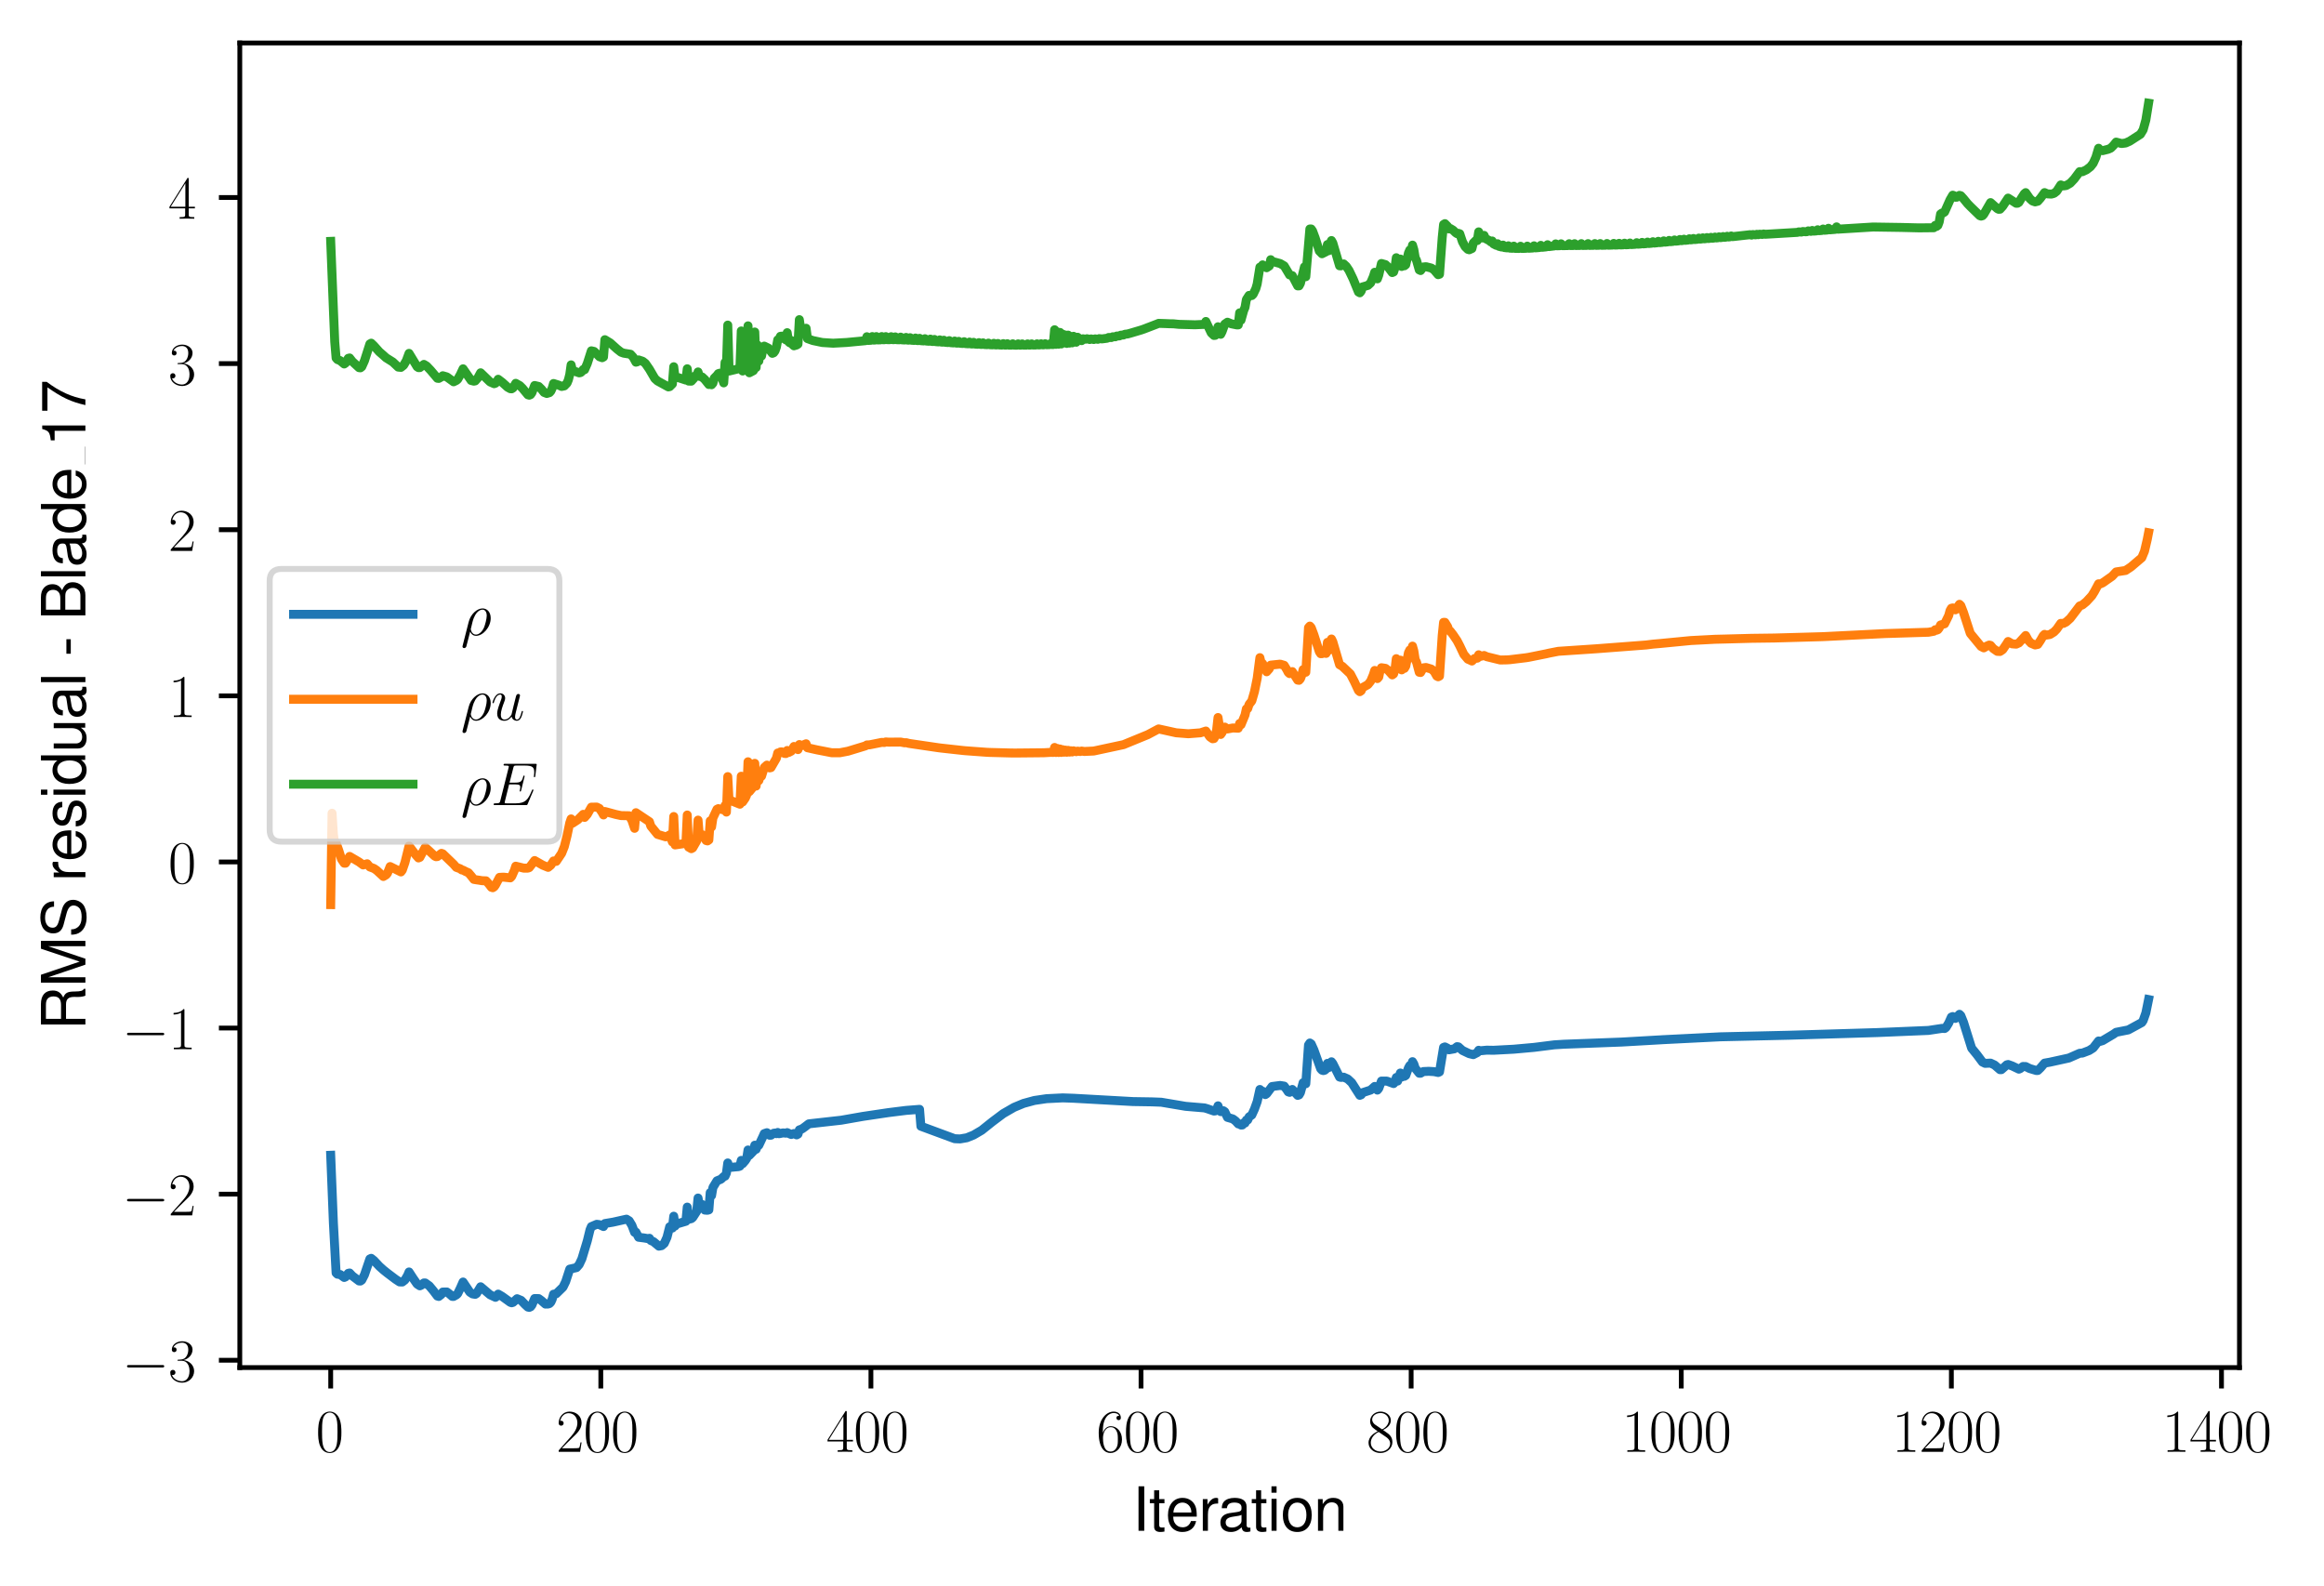 <?xml version="1.0" encoding="utf-8" standalone="no"?>
<!DOCTYPE svg PUBLIC "-//W3C//DTD SVG 1.1//EN"
  "http://www.w3.org/Graphics/SVG/1.1/DTD/svg11.dtd">
<svg xmlns:xlink="http://www.w3.org/1999/xlink" width="389.106pt" height="265.601pt" viewBox="0 0 389.106 265.601" xmlns="http://www.w3.org/2000/svg" version="1.1">
 <defs>
  <style type="text/css">*{stroke-linejoin: round; stroke-linecap: butt}</style>
 </defs>
 <g id="figure_1">
  <g id="patch_1">
   <path d="M 0 265.601 
L 389.106 265.601 
L 389.106 0 
L 0 0 
z
" style="fill: #ffffff"/>
  </g>
  <g id="axes_1">
   <g id="patch_2">
    <path d="M 40.15 228.96 
L 374.95 228.96 
L 374.95 7.2 
L 40.15 7.2 
z
" style="fill: #ffffff"/>
   </g>
   <g id="matplotlib.axis_1">
    <g id="xtick_1">
     <g id="line2d_1">
      <defs>
       <path id="m7b9a20e3ed" d="M 0 0 
L 0 3.5 
" style="stroke: #000000; stroke-width: 0.8"/>
      </defs>
      <g>
       <use xlink:href="#m7b9a20e3ed" x="55.369" y="228.96" style="stroke: #000000; stroke-width: 0.8"/>
      </g>
     </g>
     <g id="text_1">
      <!-- $\mathdefault{0}$ -->
      <g transform="translate(52.878 243.058) scale(0.1 -0.1)">
       <defs>
        <path id="CMR17-30" d="M 2688 2038 
C 2688 2430 2682 3099 2413 3613 
C 2176 4063 1798 4224 1466 4224 
C 1158 4224 768 4082 525 3620 
C 269 3137 243 2539 243 2038 
C 243 1671 250 1112 448 623 
C 723 -39 1216 -128 1466 -128 
C 1760 -128 2208 -7 2470 604 
C 2662 1048 2688 1568 2688 2038 
z
M 1466 -26 
C 1056 -26 813 328 723 816 
C 653 1196 653 1749 653 2109 
C 653 2604 653 3015 736 3407 
C 858 3954 1216 4121 1466 4121 
C 1728 4121 2067 3947 2189 3420 
C 2272 3054 2278 2623 2278 2109 
C 2278 1691 2278 1176 2202 797 
C 2067 96 1690 -26 1466 -26 
z
" transform="scale(0.016)"/>
       </defs>
       <use xlink:href="#CMR17-30" transform="scale(0.996)"/>
      </g>
     </g>
    </g>
    <g id="xtick_2">
     <g id="line2d_2">
      <g>
       <use xlink:href="#m7b9a20e3ed" x="100.593" y="228.96" style="stroke: #000000; stroke-width: 0.8"/>
      </g>
     </g>
     <g id="text_2">
      <!-- $\mathdefault{200}$ -->
      <g transform="translate(93.121 243.058) scale(0.1 -0.1)">
       <defs>
        <path id="CMR17-32" d="M 2669 990 
L 2554 990 
C 2490 537 2438 460 2413 422 
C 2381 371 1920 371 1830 371 
L 602 371 
C 832 620 1280 1073 1824 1596 
C 2214 1966 2669 2400 2669 3033 
C 2669 3788 2067 4224 1395 4224 
C 691 4224 262 3603 262 3027 
C 262 2777 448 2745 525 2745 
C 589 2745 781 2783 781 3007 
C 781 3206 614 3264 525 3264 
C 486 3264 448 3257 422 3244 
C 544 3788 915 4057 1306 4057 
C 1862 4057 2227 3616 2227 3033 
C 2227 2477 1901 1998 1536 1583 
L 262 147 
L 262 0 
L 2515 0 
L 2669 990 
z
" transform="scale(0.016)"/>
       </defs>
       <use xlink:href="#CMR17-32" transform="scale(0.996)"/>
       <use xlink:href="#CMR17-30" transform="translate(45.69 0) scale(0.996)"/>
       <use xlink:href="#CMR17-30" transform="translate(91.381 0) scale(0.996)"/>
      </g>
     </g>
    </g>
    <g id="xtick_3">
     <g id="line2d_3">
      <g>
       <use xlink:href="#m7b9a20e3ed" x="145.818" y="228.96" style="stroke: #000000; stroke-width: 0.8"/>
      </g>
     </g>
     <g id="text_3">
      <!-- $\mathdefault{400}$ -->
      <g transform="translate(138.346 243.058) scale(0.1 -0.1)">
       <defs>
        <path id="CMR17-34" d="M 2150 4147 
C 2150 4281 2144 4288 2029 4288 
L 128 1254 
L 128 1088 
L 1779 1088 
L 1779 460 
C 1779 230 1766 166 1318 166 
L 1197 166 
L 1197 0 
C 1402 12 1747 12 1965 12 
C 2182 12 2528 12 2733 0 
L 2733 166 
L 2611 166 
C 2163 166 2150 230 2150 460 
L 2150 1088 
L 2803 1088 
L 2803 1254 
L 2150 1254 
L 2150 4147 
z
M 1798 3723 
L 1798 1254 
L 256 1254 
L 1798 3723 
z
" transform="scale(0.016)"/>
       </defs>
       <use xlink:href="#CMR17-34" transform="scale(0.996)"/>
       <use xlink:href="#CMR17-30" transform="translate(45.69 0) scale(0.996)"/>
       <use xlink:href="#CMR17-30" transform="translate(91.381 0) scale(0.996)"/>
      </g>
     </g>
    </g>
    <g id="xtick_4">
     <g id="line2d_4">
      <g>
       <use xlink:href="#m7b9a20e3ed" x="191.043" y="228.96" style="stroke: #000000; stroke-width: 0.8"/>
      </g>
     </g>
     <g id="text_4">
      <!-- $\mathdefault{600}$ -->
      <g transform="translate(183.571 243.058) scale(0.1 -0.1)">
       <defs>
        <path id="CMR17-36" d="M 678 2198 
C 678 3712 1395 4076 1811 4076 
C 1946 4076 2272 4049 2400 3782 
C 2298 3782 2106 3782 2106 3558 
C 2106 3385 2246 3328 2336 3328 
C 2394 3328 2566 3353 2566 3571 
C 2566 3987 2246 4224 1805 4224 
C 1043 4224 243 3411 243 2011 
C 243 257 966 -128 1478 -128 
C 2099 -128 2688 431 2688 1295 
C 2688 2101 2170 2688 1517 2688 
C 1126 2688 838 2430 678 1979 
L 678 2198 
z
M 1478 25 
C 691 25 691 1212 691 1450 
C 691 1914 909 2585 1504 2585 
C 1613 2585 1926 2585 2138 2140 
C 2253 1889 2253 1624 2253 1302 
C 2253 954 2253 696 2118 438 
C 1978 173 1773 25 1478 25 
z
" transform="scale(0.016)"/>
       </defs>
       <use xlink:href="#CMR17-36" transform="scale(0.996)"/>
       <use xlink:href="#CMR17-30" transform="translate(45.69 0) scale(0.996)"/>
       <use xlink:href="#CMR17-30" transform="translate(91.381 0) scale(0.996)"/>
      </g>
     </g>
    </g>
    <g id="xtick_5">
     <g id="line2d_5">
      <g>
       <use xlink:href="#m7b9a20e3ed" x="236.268" y="228.96" style="stroke: #000000; stroke-width: 0.8"/>
      </g>
     </g>
     <g id="text_5">
      <!-- $\mathdefault{800}$ -->
      <g transform="translate(228.796 243.058) scale(0.1 -0.1)">
       <defs>
        <path id="CMR17-38" d="M 1741 2289 
C 2144 2494 2554 2803 2554 3298 
C 2554 3884 1990 4224 1472 4224 
C 890 4224 378 3800 378 3215 
C 378 3054 416 2777 666 2533 
C 730 2469 998 2276 1171 2154 
C 883 2006 211 1652 211 945 
C 211 282 838 -128 1459 -128 
C 2144 -128 2720 366 2720 1022 
C 2720 1607 2330 1877 2074 2051 
L 1741 2289 
z
M 902 2855 
C 851 2887 595 3086 595 3388 
C 595 3781 998 4076 1459 4076 
C 1965 4076 2336 3716 2336 3298 
C 2336 2700 1670 2359 1638 2359 
C 1632 2359 1626 2359 1574 2398 
L 902 2855 
z
M 2080 1536 
C 2176 1466 2483 1253 2483 861 
C 2483 385 2010 25 1472 25 
C 890 25 448 443 448 951 
C 448 1459 838 1884 1280 2083 
L 2080 1536 
z
" transform="scale(0.016)"/>
       </defs>
       <use xlink:href="#CMR17-38" transform="scale(0.996)"/>
       <use xlink:href="#CMR17-30" transform="translate(45.69 0) scale(0.996)"/>
       <use xlink:href="#CMR17-30" transform="translate(91.381 0) scale(0.996)"/>
      </g>
     </g>
    </g>
    <g id="xtick_6">
     <g id="line2d_6">
      <g>
       <use xlink:href="#m7b9a20e3ed" x="281.493" y="228.96" style="stroke: #000000; stroke-width: 0.8"/>
      </g>
     </g>
     <g id="text_6">
      <!-- $\mathdefault{1000}$ -->
      <g transform="translate(271.53 243.058) scale(0.1 -0.1)">
       <defs>
        <path id="CMR17-31" d="M 1702 4083 
C 1702 4217 1696 4224 1606 4224 
C 1357 3927 979 3833 621 3820 
C 602 3820 570 3820 563 3808 
C 557 3795 557 3782 557 3648 
C 755 3648 1088 3686 1344 3839 
L 1344 467 
C 1344 243 1331 166 781 166 
L 589 166 
L 589 0 
C 896 6 1216 12 1523 12 
C 1830 12 2150 6 2458 0 
L 2458 166 
L 2266 166 
C 1715 166 1702 236 1702 467 
L 1702 4083 
z
" transform="scale(0.016)"/>
       </defs>
       <use xlink:href="#CMR17-31" transform="scale(0.996)"/>
       <use xlink:href="#CMR17-30" transform="translate(45.69 0) scale(0.996)"/>
       <use xlink:href="#CMR17-30" transform="translate(91.381 0) scale(0.996)"/>
       <use xlink:href="#CMR17-30" transform="translate(137.071 0) scale(0.996)"/>
      </g>
     </g>
    </g>
    <g id="xtick_7">
     <g id="line2d_7">
      <g>
       <use xlink:href="#m7b9a20e3ed" x="326.718" y="228.96" style="stroke: #000000; stroke-width: 0.8"/>
      </g>
     </g>
     <g id="text_7">
      <!-- $\mathdefault{1200}$ -->
      <g transform="translate(316.755 243.058) scale(0.1 -0.1)">
       <use xlink:href="#CMR17-31" transform="scale(0.996)"/>
       <use xlink:href="#CMR17-32" transform="translate(45.69 0) scale(0.996)"/>
       <use xlink:href="#CMR17-30" transform="translate(91.381 0) scale(0.996)"/>
       <use xlink:href="#CMR17-30" transform="translate(137.071 0) scale(0.996)"/>
      </g>
     </g>
    </g>
    <g id="xtick_8">
     <g id="line2d_8">
      <g>
       <use xlink:href="#m7b9a20e3ed" x="371.943" y="228.96" style="stroke: #000000; stroke-width: 0.8"/>
      </g>
     </g>
     <g id="text_8">
      <!-- $\mathdefault{1400}$ -->
      <g transform="translate(361.98 243.058) scale(0.1 -0.1)">
       <use xlink:href="#CMR17-31" transform="scale(0.996)"/>
       <use xlink:href="#CMR17-34" transform="translate(45.69 0) scale(0.996)"/>
       <use xlink:href="#CMR17-30" transform="translate(91.381 0) scale(0.996)"/>
       <use xlink:href="#CMR17-30" transform="translate(137.071 0) scale(0.996)"/>
      </g>
     </g>
    </g>
    <g id="text_9">
     <!-- Iteration -->
     <g transform="translate(189.603 256.279) scale(0.1 -0.1)">
      <defs>
       <path id="NimbusSanL-Regu-49" d="M 1242 4672 
L 640 4672 
L 640 0 
L 1242 0 
L 1242 4672 
z
" transform="scale(0.016)"/>
       <path id="NimbusSanL-Regu-74" d="M 1626 3328 
L 1075 3328 
L 1075 4249 
L 544 4249 
L 544 3328 
L 90 3328 
L 90 2892 
L 544 2892 
L 544 402 
C 544 64 774 -128 1190 -128 
C 1318 -128 1446 -116 1626 -84 
L 1626 364 
C 1555 345 1472 339 1370 339 
C 1139 339 1075 402 1075 634 
L 1075 2892 
L 1626 2892 
L 1626 3328 
z
" transform="scale(0.016)"/>
       <path id="NimbusSanL-Regu-65" d="M 3283 1484 
C 3283 1998 3245 2311 3149 2565 
C 2931 3123 2419 3456 1792 3456 
C 858 3456 256 2734 256 1619 
C 256 545 838 -128 1779 -128 
C 2547 -128 3078 307 3213 1018 
L 2675 1018 
C 2528 588 2227 364 1798 364 
C 1459 364 1171 514 992 787 
C 864 974 819 1161 813 1484 
L 3283 1484 
z
M 826 1920 
C 870 2552 1248 2963 1786 2963 
C 2310 2963 2714 2519 2714 1959 
C 2714 1946 2714 1933 2707 1920 
L 826 1920 
z
" transform="scale(0.016)"/>
       <path id="NimbusSanL-Regu-72" d="M 442 3328 
L 442 0 
L 979 0 
L 979 1727 
C 979 2203 1101 2514 1357 2698 
C 1523 2819 1683 2857 2054 2863 
L 2054 3404 
C 1965 3449 1920 3456 1850 3456 
C 1504 3456 1242 3251 934 2750 
L 934 3328 
L 442 3328 
z
" transform="scale(0.016)"/>
       <path id="NimbusSanL-Regu-61" d="M 3424 332 
C 3366 320 3341 320 3309 320 
C 3123 320 3021 415 3021 581 
L 3021 2542 
C 3021 3135 2586 3456 1760 3456 
C 1274 3456 870 3315 646 3065 
C 493 2893 429 2702 416 2370 
L 954 2370 
C 998 2778 1242 2963 1741 2963 
C 2221 2963 2490 2784 2490 2466 
L 2490 2326 
C 2490 2103 2355 2007 1933 1956 
C 1178 1861 1062 1835 858 1753 
C 467 1593 269 1294 269 861 
C 269 256 691 -128 1370 -128 
C 1792 -128 2131 19 2509 364 
C 2547 25 2714 -128 3059 -128 
C 3168 -128 3251 -116 3424 -71 
L 3424 332 
z
M 2490 1071 
C 2490 893 2438 785 2278 638 
C 2061 441 1798 339 1485 339 
C 1069 339 826 536 826 874 
C 826 1224 1062 1402 1632 1485 
C 2195 1562 2310 1587 2490 1670 
L 2490 1071 
z
" transform="scale(0.016)"/>
       <path id="NimbusSanL-Regu-69" d="M 960 3358 
L 429 3358 
L 429 0 
L 960 0 
L 960 3358 
z
M 960 4672 
L 422 4672 
L 422 3999 
L 960 3999 
L 960 4672 
z
" transform="scale(0.016)"/>
       <path id="NimbusSanL-Regu-6f" d="M 1741 3456 
C 800 3456 230 2784 230 1663 
C 230 543 794 -128 1747 -128 
C 2688 -128 3264 543 3264 1638 
C 3264 2791 2707 3456 1741 3456 
z
M 1747 2963 
C 2349 2963 2707 2472 2707 1644 
C 2707 861 2336 364 1747 364 
C 1152 364 787 855 787 1663 
C 787 2466 1152 2963 1747 2963 
z
" transform="scale(0.016)"/>
       <path id="NimbusSanL-Regu-6e" d="M 448 3328 
L 448 0 
L 986 0 
L 986 1835 
C 986 2539 1344 2988 1894 2988 
C 2317 2988 2586 2732 2586 2328 
L 2586 0 
L 3117 0 
L 3117 2539 
C 3117 3097 2701 3456 2054 3456 
C 1555 3456 1235 3263 941 2796 
L 941 3328 
L 448 3328 
z
" transform="scale(0.016)"/>
      </defs>
      <use xlink:href="#NimbusSanL-Regu-49" transform="scale(0.996)"/>
      <use xlink:href="#NimbusSanL-Regu-74" transform="translate(27.695 0) scale(0.996)"/>
      <use xlink:href="#NimbusSanL-Regu-65" transform="translate(55.39 0) scale(0.996)"/>
      <use xlink:href="#NimbusSanL-Regu-72" transform="translate(110.782 0) scale(0.996)"/>
      <use xlink:href="#NimbusSanL-Regu-61" transform="translate(142.961 0) scale(0.996)"/>
      <use xlink:href="#NimbusSanL-Regu-74" transform="translate(198.353 0) scale(0.996)"/>
      <use xlink:href="#NimbusSanL-Regu-69" transform="translate(226.048 0) scale(0.996)"/>
      <use xlink:href="#NimbusSanL-Regu-6f" transform="translate(248.165 0) scale(0.996)"/>
      <use xlink:href="#NimbusSanL-Regu-6e" transform="translate(303.556 0) scale(0.996)"/>
     </g>
    </g>
   </g>
   <g id="matplotlib.axis_2">
    <g id="ytick_1">
     <g id="line2d_9">
      <defs>
       <path id="mfbdfa2b61a" d="M 0 0 
L -3.5 0 
" style="stroke: #000000; stroke-width: 0.8"/>
      </defs>
      <g>
       <use xlink:href="#mfbdfa2b61a" x="40.15" y="227.735" style="stroke: #000000; stroke-width: 0.8"/>
      </g>
     </g>
     <g id="text_10">
      <!-- $\mathdefault{−3}$ -->
      <g transform="translate(20.42 231.284) scale(0.1 -0.1)">
       <defs>
        <path id="CMSY10-0" d="M 4218 1472 
C 4326 1472 4442 1472 4442 1600 
C 4442 1728 4326 1728 4218 1728 
L 755 1728 
C 646 1728 531 1728 531 1600 
C 531 1472 646 1472 755 1472 
L 4218 1472 
z
" transform="scale(0.016)"/>
        <path id="CMR17-33" d="M 1414 2176 
C 1984 2176 2234 1673 2234 1094 
C 2234 322 1824 25 1453 25 
C 1114 25 563 193 390 691 
C 422 678 454 678 486 678 
C 640 678 755 780 755 947 
C 755 1132 614 1216 486 1216 
C 378 1216 211 1164 211 927 
C 211 335 787 -128 1466 -128 
C 2176 -128 2720 432 2720 1087 
C 2720 1718 2208 2176 1600 2246 
C 2086 2347 2554 2776 2554 3353 
C 2554 3856 2048 4224 1472 4224 
C 890 4224 378 3862 378 3347 
C 378 3123 544 3084 627 3084 
C 762 3084 877 3167 877 3334 
C 877 3500 762 3584 627 3584 
C 602 3584 570 3584 544 3571 
C 730 3999 1235 4076 1459 4076 
C 1683 4076 2106 3966 2106 3347 
C 2106 3167 2080 2851 1862 2574 
C 1670 2329 1453 2316 1242 2297 
C 1210 2297 1062 2284 1037 2284 
C 992 2278 966 2272 966 2227 
C 966 2182 973 2176 1101 2176 
L 1414 2176 
z
" transform="scale(0.016)"/>
       </defs>
       <use xlink:href="#CMSY10-0" transform="scale(0.996)"/>
       <use xlink:href="#CMR17-33" transform="translate(77.487 0) scale(0.996)"/>
      </g>
     </g>
    </g>
    <g id="ytick_2">
     <g id="line2d_10">
      <g>
       <use xlink:href="#mfbdfa2b61a" x="40.15" y="199.925" style="stroke: #000000; stroke-width: 0.8"/>
      </g>
     </g>
     <g id="text_11">
      <!-- $\mathdefault{−2}$ -->
      <g transform="translate(20.42 203.474) scale(0.1 -0.1)">
       <use xlink:href="#CMSY10-0" transform="scale(0.996)"/>
       <use xlink:href="#CMR17-32" transform="translate(77.487 0) scale(0.996)"/>
      </g>
     </g>
    </g>
    <g id="ytick_3">
     <g id="line2d_11">
      <g>
       <use xlink:href="#mfbdfa2b61a" x="40.15" y="172.115" style="stroke: #000000; stroke-width: 0.8"/>
      </g>
     </g>
     <g id="text_12">
      <!-- $\mathdefault{−1}$ -->
      <g transform="translate(20.42 175.664) scale(0.1 -0.1)">
       <use xlink:href="#CMSY10-0" transform="scale(0.996)"/>
       <use xlink:href="#CMR17-31" transform="translate(77.487 0) scale(0.996)"/>
      </g>
     </g>
    </g>
    <g id="ytick_4">
     <g id="line2d_12">
      <g>
       <use xlink:href="#mfbdfa2b61a" x="40.15" y="144.305" style="stroke: #000000; stroke-width: 0.8"/>
      </g>
     </g>
     <g id="text_13">
      <!-- $\mathdefault{0}$ -->
      <g transform="translate(28.169 147.854) scale(0.1 -0.1)">
       <use xlink:href="#CMR17-30" transform="scale(0.996)"/>
      </g>
     </g>
    </g>
    <g id="ytick_5">
     <g id="line2d_13">
      <g>
       <use xlink:href="#mfbdfa2b61a" x="40.15" y="116.495" style="stroke: #000000; stroke-width: 0.8"/>
      </g>
     </g>
     <g id="text_14">
      <!-- $\mathdefault{1}$ -->
      <g transform="translate(28.169 120.044) scale(0.1 -0.1)">
       <use xlink:href="#CMR17-31" transform="scale(0.996)"/>
      </g>
     </g>
    </g>
    <g id="ytick_6">
     <g id="line2d_14">
      <g>
       <use xlink:href="#mfbdfa2b61a" x="40.15" y="88.685" style="stroke: #000000; stroke-width: 0.8"/>
      </g>
     </g>
     <g id="text_15">
      <!-- $\mathdefault{2}$ -->
      <g transform="translate(28.169 92.234) scale(0.1 -0.1)">
       <use xlink:href="#CMR17-32" transform="scale(0.996)"/>
      </g>
     </g>
    </g>
    <g id="ytick_7">
     <g id="line2d_15">
      <g>
       <use xlink:href="#mfbdfa2b61a" x="40.15" y="60.875" style="stroke: #000000; stroke-width: 0.8"/>
      </g>
     </g>
     <g id="text_16">
      <!-- $\mathdefault{3}$ -->
      <g transform="translate(28.169 64.424) scale(0.1 -0.1)">
       <use xlink:href="#CMR17-33" transform="scale(0.996)"/>
      </g>
     </g>
    </g>
    <g id="ytick_8">
     <g id="line2d_16">
      <g>
       <use xlink:href="#mfbdfa2b61a" x="40.15" y="33.065" style="stroke: #000000; stroke-width: 0.8"/>
      </g>
     </g>
     <g id="text_17">
      <!-- $\mathdefault{4}$ -->
      <g transform="translate(28.169 36.615) scale(0.1 -0.1)">
       <use xlink:href="#CMR17-34" transform="scale(0.996)"/>
      </g>
     </g>
    </g>
    <g id="text_18">
     <!-- RMS residual - Blade_17 -->
     <g transform="translate(14.298 172.47) rotate(-90) scale(0.1 -0.1)">
      <defs>
       <path id="NimbusSanL-Regu-52" d="M 1190 2035 
L 2726 2035 
C 3258 2035 3494 1775 3494 1191 
L 3488 770 
C 3488 478 3539 192 3622 0 
L 4346 0 
L 4346 147 
C 4122 303 4077 471 4064 1101 
C 4058 1879 3936 2111 3430 2329 
C 3955 2585 4166 2907 4166 3432 
C 4166 4230 3661 4672 2746 4672 
L 595 4672 
L 595 0 
L 1190 0 
L 1190 2035 
z
M 1190 2560 
L 1190 4147 
L 2630 4147 
C 2963 4147 3155 4096 3302 3970 
C 3462 3837 3546 3628 3546 3350 
C 3546 2806 3264 2560 2630 2560 
L 1190 2560 
z
" transform="scale(0.016)"/>
       <path id="NimbusSanL-Regu-4d" d="M 2995 0 
L 4307 3915 
L 4307 0 
L 4870 0 
L 4870 4672 
L 4045 4672 
L 2688 602 
L 1306 4672 
L 480 4672 
L 480 0 
L 1043 0 
L 1043 3915 
L 2368 0 
L 2995 0 
z
" transform="scale(0.016)"/>
       <path id="NimbusSanL-Regu-53" d="M 3814 3295 
C 3808 4204 3181 4736 2106 4736 
C 1082 4736 448 4211 448 3372 
C 448 2806 749 2450 1363 2291 
L 2522 1986 
C 3110 1833 3379 1598 3379 1236 
C 3379 988 3245 733 3046 593 
C 2861 466 2566 396 2189 396 
C 1683 396 1338 517 1114 784 
C 941 988 864 1210 870 1496 
L 307 1496 
C 314 1070 397 790 582 536 
C 902 102 1440 -128 2150 -128 
C 2707 -128 3162 0 3462 230 
C 3776 479 3974 892 3974 1293 
C 3974 1865 3616 2284 2982 2456 
L 1811 2768 
C 1248 2920 1043 3098 1043 3454 
C 1043 3925 1459 4236 2086 4236 
C 2829 4236 3245 3899 3251 3295 
L 3814 3295 
z
" transform="scale(0.016)"/>
       <path id="NimbusSanL-Regu-73" d="M 2803 2428 
C 2797 3084 2362 3456 1587 3456 
C 806 3456 301 3052 301 2434 
C 301 1912 570 1663 1363 1472 
L 1862 1351 
C 2234 1262 2381 1129 2381 887 
C 2381 574 2067 364 1600 364 
C 1312 364 1069 447 934 587 
C 851 683 813 778 781 1014 
L 218 1014 
C 243 243 678 -128 1555 -128 
C 2400 -128 2938 288 2938 931 
C 2938 1428 2656 1702 1990 1861 
L 1478 1982 
C 1043 2084 858 2224 858 2459 
C 858 2765 1133 2963 1568 2963 
C 1997 2963 2227 2778 2240 2428 
L 2803 2428 
z
" transform="scale(0.016)"/>
       <path id="NimbusSanL-Regu-64" d="M 3168 4672 
L 2637 4672 
L 2637 2937 
C 2413 3276 2054 3456 1606 3456 
C 736 3456 166 2759 166 1695 
C 166 568 723 -128 1626 -128 
C 2086 -128 2406 44 2694 460 
L 2694 19 
L 3168 19 
L 3168 4672 
z
M 1696 2956 
C 2272 2956 2637 2447 2637 1651 
C 2637 880 2266 371 1702 371 
C 1114 371 723 887 723 1663 
C 723 2440 1114 2956 1696 2956 
z
" transform="scale(0.016)"/>
       <path id="NimbusSanL-Regu-75" d="M 3085 19 
L 3085 3328 
L 2554 3328 
L 2554 1454 
C 2554 780 2195 339 1638 339 
C 1216 339 947 591 947 988 
L 947 3328 
L 416 3328 
L 416 780 
C 416 230 832 -128 1485 -128 
C 1978 -128 2291 44 2605 484 
L 2605 19 
L 3085 19 
z
" transform="scale(0.016)"/>
       <path id="NimbusSanL-Regu-6c" d="M 973 4672 
L 435 4672 
L 435 0 
L 973 0 
L 973 4672 
z
" transform="scale(0.016)"/>
       <path id="NimbusSanL-Regu-2d" d="M 1818 1996 
L 294 1996 
L 294 1536 
L 1818 1536 
L 1818 1996 
z
" transform="scale(0.016)"/>
       <path id="NimbusSanL-Regu-42" d="M 506 0 
L 2611 0 
C 3053 0 3379 121 3629 390 
C 3859 632 3987 961 3987 1321 
C 3987 1878 3731 2214 3136 2444 
C 3558 2643 3782 2994 3782 3476 
C 3782 3821 3654 4127 3411 4345 
C 3168 4569 2848 4672 2400 4672 
L 506 4672 
L 506 0 
z
M 1101 2636 
L 1101 4147 
L 2253 4147 
C 2586 4147 2771 4101 2931 3977 
C 3098 3847 3187 3652 3187 3391 
C 3187 3138 3098 2936 2931 2806 
C 2771 2682 2586 2636 2253 2636 
L 1101 2636 
z
M 1101 524 
L 1101 2112 
L 2554 2112 
C 2842 2112 3034 2042 3174 1890 
C 3315 1745 3392 1542 3392 1315 
C 3392 1093 3315 891 3174 746 
C 3034 594 2842 524 2554 524 
L 1101 524 
z
" transform="scale(0.016)"/>
       <path id="NimbusSanL-Regu-31" d="M 1658 3232 
L 1658 0 
L 2221 0 
L 2221 4537 
L 1850 4537 
C 1651 3840 1523 3744 653 3635 
L 653 3232 
L 1658 3232 
z
" transform="scale(0.016)"/>
       <path id="NimbusSanL-Regu-37" d="M 3328 4544 
L 294 4544 
L 294 3987 
L 2746 3987 
C 1664 2442 1222 1493 883 0 
L 1485 0 
C 1734 1454 2304 2704 3328 4070 
L 3328 4544 
z
" transform="scale(0.016)"/>
      </defs>
      <use xlink:href="#NimbusSanL-Regu-52" transform="scale(0.996)"/>
      <use xlink:href="#NimbusSanL-Regu-4d" transform="translate(71.93 0) scale(0.996)"/>
      <use xlink:href="#NimbusSanL-Regu-53" transform="translate(154.918 0) scale(0.996)"/>
      <use xlink:href="#NimbusSanL-Regu-72" transform="translate(249.064 0) scale(0.996)"/>
      <use xlink:href="#NimbusSanL-Regu-65" transform="translate(282.239 0) scale(0.996)"/>
      <use xlink:href="#NimbusSanL-Regu-73" transform="translate(337.631 0) scale(0.996)"/>
      <use xlink:href="#NimbusSanL-Regu-69" transform="translate(387.444 0) scale(0.996)"/>
      <use xlink:href="#NimbusSanL-Regu-64" transform="translate(409.561 0) scale(0.996)"/>
      <use xlink:href="#NimbusSanL-Regu-75" transform="translate(464.952 0) scale(0.996)"/>
      <use xlink:href="#NimbusSanL-Regu-61" transform="translate(520.344 0) scale(0.996)"/>
      <use xlink:href="#NimbusSanL-Regu-6c" transform="translate(575.736 0) scale(0.996)"/>
      <use xlink:href="#NimbusSanL-Regu-2d" transform="translate(625.547 0) scale(0.996)"/>
      <use xlink:href="#NimbusSanL-Regu-42" transform="translate(686.418 0) scale(0.996)"/>
      <use xlink:href="#NimbusSanL-Regu-6c" transform="translate(752.868 0) scale(0.996)"/>
      <use xlink:href="#NimbusSanL-Regu-61" transform="translate(774.985 0) scale(0.996)"/>
      <use xlink:href="#NimbusSanL-Regu-64" transform="translate(830.376 0) scale(0.996)"/>
      <use xlink:href="#NimbusSanL-Regu-65" transform="translate(885.768 0) scale(0.996)"/>
      <use xlink:href="#NimbusSanL-Regu-31" transform="translate(977.025 0) scale(0.996)"/>
      <use xlink:href="#NimbusSanL-Regu-37" transform="translate(1032.417 0) scale(0.996)"/>
      <path d="M 947.137 0 
L 977.025 0 
L 977.025 0.399 
L 947.137 0.399 
L 947.137 0 
z
"/>
     </g>
    </g>
   </g>
   <g id="line2d_17">
    <path d="M 55.369 193.415 
L 55.821 204.747 
L 56.273 213.112 
L 56.499 213.325 
L 56.951 213.375 
L 57.63 213.87 
L 57.856 213.772 
L 58.308 213.179 
L 58.534 213.124 
L 58.987 213.606 
L 60.117 214.459 
L 60.343 214.47 
L 60.569 214.309 
L 61.022 213.424 
L 61.926 210.77 
L 62.152 210.668 
L 62.605 211.033 
L 63.509 211.997 
L 64.187 212.607 
L 64.866 213.148 
L 66.223 214.173 
L 66.901 214.618 
L 67.353 214.632 
L 67.805 214.282 
L 68.258 213.498 
L 68.484 212.953 
L 69.162 213.998 
L 69.841 214.977 
L 70.293 215.27 
L 70.519 215.175 
L 70.971 214.791 
L 71.197 214.792 
L 71.876 215.279 
L 72.554 216.093 
L 73.232 216.985 
L 73.459 217.051 
L 73.911 216.699 
L 74.137 216.312 
L 74.815 216.3 
L 75.268 216.642 
L 75.72 217.041 
L 75.946 217.045 
L 76.398 216.792 
L 76.624 216.586 
L 77.077 215.66 
L 77.529 214.634 
L 78.207 215.647 
L 78.659 216.325 
L 79.112 216.622 
L 79.564 216.699 
L 79.79 216.555 
L 80.468 215.429 
L 82.051 216.768 
L 82.956 217.195 
L 83.182 217.018 
L 83.408 216.658 
L 84.086 217.054 
L 85.443 218.034 
L 85.669 218.108 
L 85.895 218.036 
L 86.574 217.428 
L 87.252 217.709 
L 87.931 218.416 
L 88.383 218.829 
L 88.609 218.88 
L 88.835 218.78 
L 89.061 218.484 
L 89.513 217.401 
L 90.192 217.411 
L 90.644 217.739 
L 91.322 218.328 
L 91.775 218.319 
L 92.001 218.235 
L 92.227 218.007 
L 92.453 217.507 
L 92.679 216.674 
L 93.131 216.597 
L 94.262 215.491 
L 94.714 214.56 
L 95.393 212.476 
L 96.523 212.222 
L 96.975 211.705 
L 97.428 210.734 
L 98.332 207.741 
L 98.784 205.896 
L 99.011 205.355 
L 99.915 204.97 
L 100.367 205.028 
L 101.046 205.345 
L 101.272 204.842 
L 102.629 204.615 
L 104.89 204.11 
L 105.342 204.39 
L 105.794 205.134 
L 106.247 206.318 
L 106.473 206.287 
L 106.925 207.141 
L 107.829 207.257 
L 108.508 207.373 
L 108.734 207.311 
L 108.96 207.678 
L 109.412 207.877 
L 110.317 208.631 
L 110.769 208.544 
L 111.221 208.158 
L 111.674 207.152 
L 112.126 205.377 
L 112.352 205.302 
L 112.578 205.598 
L 112.804 203.617 
L 113.03 205.257 
L 113.256 204.93 
L 114.839 204.464 
L 115.065 202.09 
L 115.292 204.137 
L 115.744 204.025 
L 115.97 203.85 
L 116.648 202.804 
L 116.874 200.573 
L 117.101 201.838 
L 117.327 201.554 
L 117.553 201.651 
L 118.005 202.588 
L 118.457 202.623 
L 118.683 202.55 
L 118.91 199.662 
L 119.136 200.162 
L 119.362 198.807 
L 120.04 197.694 
L 120.719 197.415 
L 121.171 196.98 
L 121.397 196.914 
L 121.623 196.398 
L 121.849 194.7 
L 122.075 195.469 
L 122.754 195.4 
L 123.658 195.317 
L 123.884 195.231 
L 124.11 194.27 
L 124.337 194.824 
L 124.789 194.296 
L 125.015 193.951 
L 125.241 192.529 
L 125.467 193.425 
L 126.146 192.72 
L 126.372 191.728 
L 126.598 192.412 
L 126.824 191.856 
L 127.05 191.741 
L 127.728 190.301 
L 127.955 189.786 
L 128.407 189.635 
L 128.859 190.061 
L 129.085 190.052 
L 129.537 189.724 
L 129.764 189.693 
L 129.99 189.797 
L 130.216 189.595 
L 130.442 189.803 
L 131.12 189.667 
L 131.573 189.715 
L 131.799 189.619 
L 132.251 189.846 
L 132.477 189.934 
L 132.929 189.771 
L 133.382 190 
L 133.608 189.87 
L 133.834 189.161 
L 134.286 188.999 
L 134.738 188.674 
L 135.417 188.152 
L 140.844 187.544 
L 144.462 186.909 
L 148.758 186.27 
L 151.698 185.903 
L 153.959 185.726 
L 154.185 188.553 
L 159.838 190.641 
L 160.743 190.678 
L 161.873 190.482 
L 163.004 190.026 
L 164.361 189.23 
L 166.17 187.785 
L 167.979 186.431 
L 169.788 185.388 
L 171.37 184.732 
L 173.179 184.24 
L 175.215 183.94 
L 177.928 183.805 
L 179.737 183.867 
L 189.687 184.423 
L 192.852 184.473 
L 194.435 184.533 
L 198.505 185.22 
L 201.671 185.486 
L 202.123 185.619 
L 203.254 186.011 
L 203.48 185.984 
L 203.706 185.76 
L 203.932 185.135 
L 204.159 185.798 
L 204.385 186.106 
L 204.837 185.963 
L 205.063 186.124 
L 205.515 187.068 
L 206.42 187.332 
L 206.872 187.673 
L 207.324 188.164 
L 207.55 188.192 
L 207.777 188.352 
L 208.003 188.341 
L 208.229 187.995 
L 208.455 188.017 
L 208.681 187.514 
L 208.907 187.503 
L 209.133 186.988 
L 209.586 186.671 
L 210.038 185.679 
L 210.49 184.43 
L 210.942 182.398 
L 211.168 182.798 
L 211.395 182.69 
L 211.847 183.258 
L 212.073 183.113 
L 212.977 181.902 
L 214.334 181.725 
L 215.012 181.835 
L 215.465 182.455 
L 215.691 182.799 
L 215.917 182.878 
L 216.369 182.395 
L 217.274 183.387 
L 217.5 183.309 
L 217.726 182.925 
L 218.178 181.268 
L 218.63 181.44 
L 219.083 174.955 
L 219.309 174.618 
L 219.535 174.777 
L 219.987 175.779 
L 221.118 178.929 
L 221.344 179.168 
L 221.57 179.234 
L 221.796 179.175 
L 222.022 178.976 
L 222.248 178.026 
L 222.475 178.726 
L 222.701 178.007 
L 222.927 177.761 
L 223.153 178.059 
L 224.284 180.317 
L 224.51 180.381 
L 224.962 180.335 
L 225.64 180.634 
L 226.319 181.264 
L 226.997 182.322 
L 227.675 183.377 
L 227.902 183.284 
L 228.128 182.936 
L 229.484 182.495 
L 230.163 181.89 
L 230.615 182.502 
L 230.841 182.227 
L 231.293 180.991 
L 232.198 180.997 
L 233.329 181.409 
L 233.555 181.17 
L 233.781 180.391 
L 234.007 180.99 
L 234.459 179.645 
L 234.685 180.317 
L 234.911 179.894 
L 235.138 180.192 
L 235.364 180.045 
L 235.816 178.791 
L 236.042 178.389 
L 236.268 178.491 
L 236.494 177.742 
L 236.72 178.142 
L 236.947 178.84 
L 237.625 179.68 
L 237.851 179.678 
L 238.303 179.399 
L 239.208 179.357 
L 240.112 179.411 
L 240.791 179.555 
L 241.017 179.452 
L 241.695 175.355 
L 241.921 175.272 
L 242.374 175.503 
L 242.6 175.758 
L 243.504 175.593 
L 243.956 175.229 
L 244.183 175.263 
L 244.861 175.867 
L 245.992 176.402 
L 246.67 176.566 
L 247.348 176.216 
L 247.574 175.834 
L 247.801 175.922 
L 248.931 175.816 
L 250.062 175.836 
L 253.454 175.656 
L 256.846 175.351 
L 260.237 174.924 
L 261.82 174.825 
L 271.544 174.458 
L 278.553 174.056 
L 288.051 173.581 
L 299.583 173.316 
L 314.281 172.873 
L 322.874 172.513 
L 325.135 172.172 
L 325.587 172.19 
L 325.814 172.022 
L 326.266 171.289 
L 326.718 170.277 
L 326.944 170.19 
L 327.17 170.445 
L 327.396 170.501 
L 328.075 169.812 
L 328.301 170.035 
L 328.753 171.159 
L 330.11 175.483 
L 331.014 176.592 
L 331.919 177.806 
L 332.371 178.026 
L 333.276 177.985 
L 333.954 178.302 
L 334.859 179.084 
L 335.085 179.078 
L 335.537 178.684 
L 335.989 178.276 
L 336.215 178.215 
L 336.894 178.459 
L 338.024 178.998 
L 338.25 178.9 
L 338.703 178.548 
L 339.155 178.557 
L 339.833 178.894 
L 340.964 179.231 
L 341.19 179.216 
L 341.642 178.783 
L 342.321 177.986 
L 343.225 177.826 
L 346.391 177.131 
L 348.2 176.334 
L 348.652 176.305 
L 349.783 175.876 
L 350.461 175.447 
L 351.366 174.279 
L 351.592 174.357 
L 352.044 174.22 
L 353.853 173.145 
L 354.305 172.827 
L 356.34 172.426 
L 358.602 171.193 
L 358.828 170.856 
L 359.28 169.579 
L 359.732 167.351 
L 359.732 167.351 
" clip-path="url(#pe2ef6d690c)" style="fill: none; stroke: #1f77b4; stroke-width: 1.5; stroke-linecap: square"/>
   </g>
   <g id="line2d_18">
    <path d="M 55.369 151.45 
L 55.595 136.148 
L 55.821 139.684 
L 56.047 141.294 
L 56.273 141.106 
L 56.725 142.384 
L 57.178 143.851 
L 57.63 144.512 
L 57.856 144.512 
L 58.534 143.379 
L 60.117 144.308 
L 60.796 144.808 
L 61.474 144.609 
L 61.926 145.147 
L 62.605 145.397 
L 63.057 145.703 
L 64.187 146.742 
L 64.64 146.474 
L 64.866 146.208 
L 65.318 145.077 
L 67.127 145.977 
L 67.353 145.683 
L 67.805 144.38 
L 68.484 141.635 
L 69.614 143.124 
L 70.067 143.635 
L 70.293 143.541 
L 71.197 141.862 
L 71.876 142.476 
L 72.78 143.322 
L 73.006 143.429 
L 73.232 143.404 
L 73.911 142.866 
L 74.137 142.947 
L 75.946 144.692 
L 76.398 145.208 
L 77.077 145.456 
L 77.303 145.64 
L 77.529 145.678 
L 77.981 145.916 
L 78.433 146.113 
L 78.886 146.644 
L 79.338 147.225 
L 79.79 147.301 
L 80.242 147.365 
L 80.695 147.444 
L 81.373 147.467 
L 81.825 147.963 
L 82.277 148.554 
L 82.504 148.621 
L 82.73 148.481 
L 82.956 148.165 
L 83.634 146.887 
L 84.313 146.851 
L 85.443 146.972 
L 85.669 146.736 
L 86.122 145.712 
L 86.348 145.015 
L 87.704 145.346 
L 88.383 145.343 
L 88.609 145.254 
L 89.061 144.678 
L 89.513 144.071 
L 90.87 144.843 
L 91.775 145.211 
L 92.227 144.841 
L 92.679 144.139 
L 93.131 144.21 
L 94.036 142.857 
L 94.488 141.724 
L 94.94 139.93 
L 95.393 137.765 
L 95.619 137.101 
L 95.845 137.83 
L 96.749 137.239 
L 97.654 136.334 
L 97.88 136.851 
L 98.332 136.334 
L 99.011 135.133 
L 99.915 135.121 
L 100.367 135.351 
L 100.82 136.028 
L 101.046 136.438 
L 101.272 135.858 
L 103.081 136.349 
L 103.985 136.545 
L 105.342 136.572 
L 105.794 137.341 
L 106.247 138.677 
L 106.473 136.06 
L 108.734 137.571 
L 108.96 138.297 
L 110.091 139.69 
L 111.447 140.099 
L 111.674 140.056 
L 112.126 139.773 
L 112.578 140.959 
L 112.804 136.701 
L 113.03 141.457 
L 114.613 141.22 
L 114.839 141.251 
L 115.065 136.447 
L 115.292 141.823 
L 115.744 142.085 
L 115.97 141.965 
L 116.648 140.79 
L 116.874 137.302 
L 117.101 140.011 
L 117.327 139.727 
L 117.553 139.734 
L 118.231 140.723 
L 118.457 140.784 
L 118.683 140.625 
L 118.91 137.43 
L 119.136 138.454 
L 119.362 136.941 
L 120.04 135.493 
L 120.266 135.381 
L 121.171 135.594 
L 121.397 134.851 
L 121.623 135.96 
L 121.849 130.018 
L 122.075 134.198 
L 122.528 134.096 
L 123.884 134.64 
L 124.11 129.954 
L 124.337 134.268 
L 124.789 133.613 
L 125.015 133.099 
L 125.241 127.534 
L 125.467 132.533 
L 126.146 131.706 
L 126.372 127.797 
L 126.598 131.601 
L 126.824 129.686 
L 127.05 130.688 
L 127.276 129.987 
L 127.502 129.949 
L 127.955 128.494 
L 128.407 128.091 
L 128.859 128.562 
L 129.085 128.51 
L 129.99 126.948 
L 130.216 126.065 
L 130.442 126.097 
L 130.668 125.889 
L 130.894 125.877 
L 131.346 126.137 
L 131.573 126.157 
L 131.799 125.644 
L 132.025 125.987 
L 132.477 125.757 
L 132.929 124.975 
L 133.155 125.084 
L 133.608 125.495 
L 133.834 124.651 
L 134.06 124.898 
L 134.964 124.52 
L 135.191 125.185 
L 136.773 125.541 
L 139.261 126.024 
L 140.618 126.023 
L 141.974 125.765 
L 144.914 124.87 
L 145.14 124.716 
L 145.592 124.698 
L 147.627 124.29 
L 148.08 124.304 
L 148.306 124.213 
L 148.758 124.249 
L 150.793 124.234 
L 151.471 124.363 
L 151.698 124.332 
L 152.15 124.452 
L 152.602 124.522 
L 157.125 125.186 
L 157.577 125.242 
L 161.195 125.643 
L 161.647 125.686 
L 165.265 125.951 
L 165.717 125.97 
L 169.335 126.066 
L 170.014 126.071 
L 174.762 126.024 
L 175.893 125.961 
L 176.345 125.972 
L 176.571 125.137 
L 176.797 125.98 
L 177.024 125.303 
L 177.25 125.981 
L 177.476 125.396 
L 177.702 125.972 
L 177.928 125.512 
L 178.154 125.934 
L 178.38 125.585 
L 178.606 125.941 
L 178.833 125.622 
L 179.059 125.918 
L 179.285 125.69 
L 179.511 125.894 
L 179.737 125.7 
L 180.189 125.846 
L 180.415 125.754 
L 180.868 125.817 
L 181.094 125.741 
L 181.546 125.81 
L 183.129 125.735 
L 188.104 124.668 
L 192.174 122.996 
L 193.983 122.034 
L 196.923 122.682 
L 198.958 122.844 
L 200.993 122.687 
L 201.897 122.389 
L 202.576 123.371 
L 203.028 123.682 
L 203.254 123.646 
L 203.48 123.229 
L 203.706 122.143 
L 203.932 120.126 
L 204.385 122.962 
L 204.611 122.647 
L 205.063 121.729 
L 205.515 122.043 
L 206.42 121.875 
L 207.324 121.914 
L 207.55 121.122 
L 207.777 121.338 
L 208.455 119.698 
L 208.681 118.674 
L 208.907 118.63 
L 209.133 117.933 
L 209.586 117.353 
L 210.038 115.784 
L 210.49 113.569 
L 210.942 110.103 
L 211.168 111.058 
L 211.395 111.087 
L 212.073 112.467 
L 212.525 111.961 
L 212.751 111.355 
L 214.334 111.189 
L 215.012 111.389 
L 215.465 112.134 
L 215.691 112.582 
L 215.917 112.774 
L 216.369 112.437 
L 217.274 113.864 
L 217.5 113.897 
L 217.726 113.647 
L 217.952 113.046 
L 218.178 112.105 
L 218.404 112.1 
L 218.63 112.549 
L 219.083 105.075 
L 219.309 104.816 
L 219.535 105.07 
L 219.987 106.273 
L 220.892 109.101 
L 221.118 109.44 
L 221.344 109.433 
L 221.57 109.315 
L 222.022 109.392 
L 222.248 107.544 
L 222.475 108.882 
L 222.701 107.465 
L 222.927 106.98 
L 223.153 107.439 
L 224.284 111.29 
L 224.736 111.548 
L 226.093 112.83 
L 226.771 114.14 
L 227.449 115.599 
L 227.675 115.8 
L 227.902 115.641 
L 228.128 115.119 
L 229.032 114.615 
L 229.484 114.048 
L 229.937 112.97 
L 230.163 112.245 
L 230.615 113.608 
L 230.841 113.356 
L 231.067 112.246 
L 231.293 111.789 
L 231.972 111.894 
L 232.424 112.238 
L 233.102 112.989 
L 233.329 112.828 
L 233.555 112.117 
L 233.781 110.273 
L 234.007 111.851 
L 234.459 110.52 
L 234.685 112.15 
L 234.911 111.005 
L 235.138 111.9 
L 235.364 111.529 
L 235.816 109.283 
L 236.042 108.823 
L 236.268 109.307 
L 236.494 108.174 
L 236.72 108.981 
L 236.947 110.434 
L 237.173 110.866 
L 237.625 112.553 
L 237.851 112.589 
L 238.303 111.809 
L 238.756 111.748 
L 239.66 112.02 
L 240.112 112.397 
L 240.565 113.194 
L 240.791 113.304 
L 241.017 113.185 
L 241.469 106.39 
L 241.695 104.195 
L 241.921 104.194 
L 242.374 104.922 
L 242.6 105.559 
L 242.826 105.673 
L 243.278 106.255 
L 243.956 107.261 
L 244.409 108.128 
L 245.087 109.561 
L 245.765 110.36 
L 246.218 110.557 
L 246.444 110.667 
L 246.896 110.236 
L 247.348 110.188 
L 247.574 109.621 
L 247.801 109.911 
L 248.479 109.738 
L 248.931 109.945 
L 251.192 110.497 
L 252.323 110.475 
L 252.775 110.446 
L 255.489 110.118 
L 255.941 110.047 
L 258.881 109.456 
L 259.333 109.351 
L 260.916 109.041 
L 267.247 108.618 
L 275.614 107.982 
L 276.744 107.84 
L 277.875 107.742 
L 283.076 107.24 
L 287.146 107.027 
L 288.729 106.989 
L 293.252 106.867 
L 297.096 106.816 
L 305.01 106.593 
L 305.688 106.564 
L 315.638 106.07 
L 322.874 105.849 
L 323.778 105.684 
L 324.005 105.427 
L 324.231 105.513 
L 324.457 105.423 
L 324.683 105.134 
L 324.909 104.633 
L 325.587 104.437 
L 326.266 103.056 
L 326.492 102.229 
L 326.718 101.835 
L 326.944 101.777 
L 327.396 102.096 
L 328.075 101.169 
L 328.301 101.393 
L 328.753 102.56 
L 329.884 106.039 
L 331.693 108.234 
L 332.145 108.464 
L 332.597 108.191 
L 333.05 107.994 
L 333.276 108.049 
L 333.728 108.581 
L 334.406 109.049 
L 334.859 109.07 
L 335.311 108.77 
L 335.989 107.769 
L 336.215 107.398 
L 336.894 107.792 
L 337.572 107.843 
L 338.024 107.639 
L 338.476 107.138 
L 339.155 106.397 
L 339.607 107.217 
L 340.059 107.695 
L 340.738 107.979 
L 341.19 107.884 
L 341.642 107.21 
L 342.094 106.428 
L 342.321 106.205 
L 342.547 106.337 
L 343.225 106.23 
L 343.903 105.803 
L 344.356 105.335 
L 345.034 104.361 
L 345.486 104.368 
L 345.939 104.14 
L 346.617 103.522 
L 347.521 102.343 
L 348.2 101.446 
L 348.652 101.281 
L 349.33 100.724 
L 350.235 99.74 
L 350.687 99.009 
L 351.366 97.737 
L 351.592 97.78 
L 352.044 97.583 
L 353.627 96.476 
L 354.305 95.749 
L 355.888 95.507 
L 356.793 94.904 
L 358.602 93.367 
L 359.054 92.277 
L 359.506 90.349 
L 359.732 89.193 
L 359.732 89.193 
" clip-path="url(#pe2ef6d690c)" style="fill: none; stroke: #ff7f0e; stroke-width: 1.5; stroke-linecap: square"/>
   </g>
   <g id="line2d_19">
    <path d="M 55.369 40.409 
L 55.821 51.771 
L 56.047 57.231 
L 56.273 59.936 
L 56.499 60.192 
L 56.951 60.375 
L 57.63 60.937 
L 57.856 60.78 
L 58.308 59.992 
L 58.534 59.93 
L 58.987 60.512 
L 60.117 61.553 
L 60.343 61.58 
L 60.569 61.402 
L 61.022 60.397 
L 61.926 57.579 
L 62.152 57.454 
L 62.605 57.888 
L 63.509 58.9 
L 64.187 59.488 
L 64.64 59.9 
L 65.77 60.609 
L 66.675 61.461 
L 67.127 61.506 
L 67.579 61.153 
L 68.032 60.377 
L 68.484 59.16 
L 69.841 61.398 
L 70.067 61.546 
L 70.293 61.543 
L 70.971 61.006 
L 71.423 61.278 
L 72.102 61.99 
L 73.232 63.327 
L 73.459 63.354 
L 73.911 63.099 
L 74.137 62.906 
L 74.815 63.103 
L 75.946 63.919 
L 76.398 63.698 
L 76.624 63.518 
L 77.077 62.714 
L 77.529 61.744 
L 78.886 63.699 
L 79.338 63.815 
L 79.564 63.768 
L 80.016 63.252 
L 80.468 62.413 
L 82.051 63.938 
L 82.73 64.238 
L 82.956 64.157 
L 83.182 63.918 
L 83.408 63.495 
L 84.086 64.01 
L 84.991 64.829 
L 85.443 65.079 
L 85.669 65.094 
L 85.895 64.947 
L 86.348 64.176 
L 87.026 64.556 
L 87.478 65 
L 88.383 66.093 
L 88.609 66.162 
L 88.835 66.064 
L 89.061 65.744 
L 89.513 64.54 
L 90.192 64.699 
L 90.644 65.14 
L 91.096 65.696 
L 91.548 65.873 
L 92.001 65.732 
L 92.227 65.485 
L 92.453 64.988 
L 92.679 64.205 
L 93.584 64.491 
L 94.036 64.699 
L 94.488 64.606 
L 94.94 64.137 
L 95.166 63.585 
L 95.393 62.691 
L 95.619 61.085 
L 95.845 62.024 
L 96.975 62.425 
L 97.202 62.373 
L 97.428 62.189 
L 97.654 61.857 
L 97.88 61.893 
L 98.332 60.853 
L 99.011 58.733 
L 99.463 58.835 
L 99.915 59.249 
L 100.367 59.721 
L 100.82 59.886 
L 101.046 59.763 
L 101.272 56.869 
L 102.176 57.419 
L 103.307 58.434 
L 103.985 58.966 
L 104.438 59.129 
L 105.568 59.308 
L 106.02 59.803 
L 106.473 60.635 
L 106.699 60.575 
L 106.925 60.257 
L 107.603 60.482 
L 108.056 60.837 
L 108.734 61.82 
L 109.638 63.372 
L 110.091 63.781 
L 111.9 64.776 
L 112.126 64.727 
L 112.578 64.274 
L 112.804 61.399 
L 113.03 63.317 
L 113.256 63.117 
L 114.839 63.633 
L 115.065 61.738 
L 115.292 63.802 
L 115.744 63.813 
L 116.196 63.32 
L 116.422 62.922 
L 116.648 62.965 
L 116.874 62.271 
L 117.101 63 
L 117.553 63.115 
L 118.005 63.529 
L 118.683 64.374 
L 118.91 64.022 
L 119.136 64.414 
L 119.362 64.15 
L 119.588 63.309 
L 120.04 62.86 
L 120.266 62.555 
L 120.492 62.483 
L 120.719 62.877 
L 121.171 64.101 
L 121.397 60.676 
L 121.623 61.45 
L 121.849 54.425 
L 122.075 62.12 
L 123.884 61.684 
L 124.11 55.407 
L 124.337 62.112 
L 125.015 61.834 
L 125.241 54.551 
L 125.467 62.412 
L 126.146 62.053 
L 126.372 55.584 
L 126.598 61.535 
L 126.824 57.766 
L 127.05 60.451 
L 127.276 59.028 
L 127.502 59.604 
L 127.728 58.482 
L 127.955 57.945 
L 128.633 58.275 
L 129.311 59.155 
L 129.537 59.06 
L 129.764 58.751 
L 129.99 58.108 
L 130.216 56.892 
L 130.442 56.791 
L 130.668 56.304 
L 130.894 56.277 
L 131.346 56.743 
L 131.573 56.894 
L 131.799 55.696 
L 132.025 57.21 
L 132.251 57.404 
L 132.477 57 
L 132.703 57.688 
L 132.929 57.895 
L 133.382 57.76 
L 133.608 57.604 
L 133.834 53.515 
L 134.06 55.068 
L 134.286 55.333 
L 134.512 55.097 
L 134.738 55.483 
L 134.964 54.957 
L 135.191 56.689 
L 136.095 57.013 
L 137.678 57.343 
L 139.487 57.459 
L 141.748 57.337 
L 144.914 57.037 
L 145.14 56.376 
L 145.366 56.995 
L 145.818 56.97 
L 146.045 56.349 
L 146.271 56.939 
L 146.497 56.932 
L 146.723 56.351 
L 146.949 56.909 
L 147.401 56.902 
L 147.627 56.348 
L 147.854 56.879 
L 148.08 56.877 
L 148.306 56.357 
L 148.532 56.863 
L 148.984 56.866 
L 149.21 56.372 
L 149.436 56.862 
L 149.663 56.868 
L 149.889 56.402 
L 150.115 56.87 
L 150.567 56.888 
L 150.793 56.442 
L 151.019 56.898 
L 151.471 56.922 
L 151.698 56.492 
L 151.924 56.936 
L 152.15 56.949 
L 152.376 56.539 
L 152.602 56.964 
L 153.054 56.993 
L 153.28 56.595 
L 153.507 57.01 
L 153.733 57.024 
L 153.959 56.644 
L 154.185 57.043 
L 154.637 57.076 
L 154.863 56.707 
L 155.089 57.097 
L 155.542 57.133 
L 155.768 56.773 
L 155.994 57.157 
L 156.22 57.176 
L 156.446 56.832 
L 156.672 57.201 
L 157.125 57.239 
L 157.351 56.903 
L 157.577 57.265 
L 157.803 57.284 
L 158.029 56.961 
L 158.255 57.309 
L 158.707 57.347 
L 158.934 57.03 
L 159.16 57.372 
L 159.612 57.409 
L 159.838 57.097 
L 160.064 57.432 
L 160.29 57.449 
L 160.516 57.15 
L 160.743 57.471 
L 161.195 57.505 
L 161.421 57.211 
L 161.647 57.525 
L 162.099 57.558 
L 162.325 57.269 
L 162.552 57.576 
L 162.778 57.592 
L 163.004 57.314 
L 163.23 57.608 
L 163.682 57.637 
L 163.908 57.364 
L 164.134 57.651 
L 164.361 57.665 
L 164.587 57.401 
L 164.813 57.677 
L 165.265 57.701 
L 165.491 57.442 
L 165.717 57.711 
L 166.17 57.732 
L 166.396 57.478 
L 166.622 57.739 
L 166.848 57.749 
L 167.074 57.504 
L 167.3 57.753 
L 167.752 57.77 
L 167.979 57.529 
L 168.205 57.771 
L 168.431 57.778 
L 168.657 57.547 
L 168.883 57.777 
L 169.335 57.788 
L 169.561 57.561 
L 169.788 57.784 
L 170.24 57.793 
L 170.466 57.57 
L 170.692 57.786 
L 170.918 57.789 
L 171.144 57.576 
L 171.37 57.781 
L 171.823 57.785 
L 172.049 57.576 
L 172.275 57.774 
L 172.501 57.775 
L 172.727 57.574 
L 172.953 57.762 
L 173.406 57.761 
L 173.632 57.565 
L 173.858 57.746 
L 174.084 57.744 
L 174.31 57.556 
L 174.536 57.727 
L 174.762 57.725 
L 174.988 57.545 
L 175.215 57.707 
L 175.667 57.701 
L 175.893 57.525 
L 176.119 57.682 
L 176.345 57.678 
L 176.571 55.207 
L 176.797 57.651 
L 177.024 55.56 
L 177.25 57.626 
L 177.476 55.655 
L 177.702 57.583 
L 177.928 55.944 
L 178.154 57.396 
L 178.38 56.09 
L 178.606 57.495 
L 178.833 56.106 
L 179.059 57.442 
L 179.285 56.325 
L 179.511 57.397 
L 179.737 56.304 
L 179.963 56.507 
L 180.189 57.298 
L 180.415 56.459 
L 181.094 57.03 
L 181.32 56.718 
L 181.772 56.792 
L 181.998 56.705 
L 182.451 56.841 
L 182.677 56.741 
L 183.129 56.843 
L 183.355 56.734 
L 183.807 56.807 
L 184.033 56.693 
L 184.486 56.742 
L 185.39 56.624 
L 185.616 56.501 
L 186.069 56.512 
L 186.295 56.389 
L 186.747 56.383 
L 186.973 56.26 
L 187.425 56.24 
L 187.651 56.117 
L 188.104 56.083 
L 188.33 55.96 
L 188.782 55.913 
L 189.234 55.791 
L 191.043 55.254 
L 191.496 55.1 
L 193.757 54.234 
L 193.983 54.136 
L 195.114 54.172 
L 195.792 54.202 
L 196.47 54.212 
L 197.375 54.302 
L 200.088 54.374 
L 201.445 54.314 
L 201.671 54.312 
L 201.897 53.819 
L 202.802 55.741 
L 203.254 56.16 
L 203.48 56.136 
L 203.706 55.755 
L 203.932 54.705 
L 204.159 55.643 
L 204.385 55.967 
L 204.611 55.521 
L 205.063 54.258 
L 205.515 53.943 
L 206.194 54.217 
L 207.098 54.397 
L 207.324 54.393 
L 207.55 52.377 
L 207.777 53.608 
L 208.229 51.985 
L 208.455 51.45 
L 208.681 50.147 
L 209.133 49.453 
L 209.586 49.481 
L 209.812 49.27 
L 210.264 48.322 
L 210.49 47.542 
L 210.942 44.727 
L 211.168 44.729 
L 211.395 44.342 
L 212.073 44.825 
L 212.525 44.522 
L 212.751 43.478 
L 212.977 43.757 
L 214.334 44.12 
L 215.012 44.515 
L 215.465 45.269 
L 215.917 46.027 
L 216.369 46.15 
L 217.274 47.864 
L 217.5 47.857 
L 217.726 47.437 
L 218.404 44.686 
L 218.63 46.329 
L 219.309 38.337 
L 219.535 38.338 
L 219.761 38.662 
L 220.213 39.873 
L 220.892 42.024 
L 221.344 42.483 
L 222.022 42.143 
L 222.248 40.938 
L 222.475 41.966 
L 222.701 40.754 
L 222.927 40.271 
L 223.153 40.678 
L 224.284 44.498 
L 224.51 44.509 
L 224.962 44.181 
L 225.414 44.599 
L 225.866 45.27 
L 226.545 46.682 
L 227.449 48.887 
L 227.675 49.02 
L 227.902 48.742 
L 228.128 48.035 
L 229.032 47.779 
L 229.484 47.361 
L 229.937 46.307 
L 230.163 45.58 
L 230.615 46.685 
L 230.841 46.064 
L 231.293 44.112 
L 231.972 44.305 
L 232.424 44.734 
L 233.102 45.633 
L 233.329 45.533 
L 233.555 44.846 
L 233.781 43.149 
L 234.007 44.383 
L 234.233 43.632 
L 234.459 43.372 
L 234.685 44.614 
L 234.911 43.654 
L 235.138 44.499 
L 235.364 44.318 
L 235.816 42.368 
L 236.042 41.855 
L 236.268 42.206 
L 236.494 41.037 
L 236.72 41.797 
L 236.947 43.144 
L 237.173 43.602 
L 237.625 45.188 
L 237.851 45.293 
L 238.303 44.699 
L 238.756 44.651 
L 239.66 44.881 
L 240.112 45.188 
L 240.791 45.985 
L 241.017 45.912 
L 241.469 39.79 
L 241.695 37.583 
L 241.921 37.443 
L 242.374 37.9 
L 242.6 38.328 
L 242.826 38.259 
L 243.278 38.529 
L 243.73 38.963 
L 243.956 39.116 
L 244.183 39.062 
L 244.409 39.137 
L 244.861 40.483 
L 245.313 41.308 
L 245.765 41.746 
L 245.992 41.816 
L 246.444 41.612 
L 246.67 40.69 
L 247.122 40.237 
L 247.348 40.269 
L 247.574 38.819 
L 247.801 39.81 
L 248.253 39.838 
L 248.479 39.405 
L 248.705 39.937 
L 249.383 40.294 
L 249.61 40.5 
L 249.836 40.346 
L 250.062 40.836 
L 250.514 41.069 
L 250.74 40.804 
L 250.966 41.239 
L 251.419 41.355 
L 251.645 41.034 
L 251.871 41.442 
L 252.323 41.498 
L 252.549 41.152 
L 252.775 41.542 
L 253.228 41.567 
L 253.454 41.208 
L 253.68 41.586 
L 254.358 41.592 
L 254.584 41.226 
L 254.81 41.592 
L 255.489 41.573 
L 255.715 41.205 
L 255.941 41.56 
L 256.619 41.522 
L 256.846 41.155 
L 257.072 41.496 
L 257.75 41.44 
L 257.976 41.076 
L 258.202 41.402 
L 258.881 41.33 
L 259.107 40.971 
L 259.333 41.283 
L 260.237 41.172 
L 260.464 40.831 
L 260.69 41.15 
L 261.142 41.137 
L 261.368 40.817 
L 261.594 41.133 
L 262.499 41.114 
L 262.725 40.801 
L 262.951 41.113 
L 263.403 41.105 
L 263.629 40.797 
L 263.855 41.105 
L 264.534 41.094 
L 264.76 40.791 
L 264.986 41.095 
L 265.664 41.083 
L 265.891 40.786 
L 266.117 41.085 
L 266.795 41.073 
L 267.021 40.781 
L 267.247 41.075 
L 267.7 41.066 
L 267.926 40.778 
L 268.152 41.067 
L 268.83 41.051 
L 269.056 40.767 
L 269.282 41.051 
L 269.961 41.032 
L 270.187 40.751 
L 270.413 41.03 
L 270.865 41.014 
L 271.091 40.736 
L 271.318 41.009 
L 271.77 40.99 
L 271.996 40.715 
L 272.222 40.98 
L 272.674 40.957 
L 272.9 40.685 
L 273.127 40.943 
L 273.805 40.9 
L 274.031 40.632 
L 274.257 40.882 
L 274.709 40.849 
L 274.935 40.584 
L 275.162 40.827 
L 275.614 40.789 
L 275.84 40.529 
L 276.066 40.765 
L 276.518 40.723 
L 276.744 40.467 
L 276.971 40.695 
L 277.423 40.651 
L 277.649 40.4 
L 277.875 40.62 
L 278.327 40.573 
L 278.553 40.327 
L 278.78 40.541 
L 279.232 40.491 
L 279.458 40.251 
L 279.684 40.458 
L 280.136 40.408 
L 280.362 40.174 
L 280.589 40.376 
L 281.041 40.324 
L 281.267 40.097 
L 281.493 40.293 
L 281.719 40.267 
L 281.945 40.047 
L 282.171 40.236 
L 282.624 40.186 
L 282.85 39.974 
L 283.076 40.155 
L 283.302 40.131 
L 283.528 39.927 
L 283.754 40.103 
L 284.207 40.055 
L 284.433 39.861 
L 284.659 40.029 
L 284.885 40.005 
L 285.111 39.818 
L 285.337 39.981 
L 285.563 39.957 
L 285.789 39.777 
L 286.016 39.932 
L 286.242 39.909 
L 286.468 39.735 
L 286.694 39.884 
L 286.92 39.86 
L 287.146 39.692 
L 287.372 39.835 
L 287.598 39.81 
L 287.825 39.649 
L 288.051 39.784 
L 288.277 39.758 
L 288.503 39.603 
L 288.729 39.731 
L 288.955 39.703 
L 289.181 39.556 
L 289.407 39.675 
L 289.634 39.647 
L 289.86 39.506 
L 290.086 39.618 
L 293.025 39.29 
L 293.252 39.366 
L 293.478 39.27 
L 293.93 39.316 
L 294.156 39.228 
L 294.382 39.29 
L 294.608 39.209 
L 295.061 39.248 
L 295.287 39.171 
L 295.513 39.223 
L 295.965 39.198 
L 300.94 38.903 
L 301.166 38.821 
L 301.618 38.853 
L 301.844 38.758 
L 302.297 38.802 
L 302.523 38.787 
L 302.749 38.652 
L 303.201 38.733 
L 303.427 38.583 
L 303.653 38.694 
L 304.106 38.661 
L 304.332 38.465 
L 304.558 38.622 
L 305.01 38.587 
L 305.236 38.344 
L 305.462 38.548 
L 305.915 38.513 
L 306.141 38.22 
L 306.367 38.475 
L 307.271 38.401 
L 307.497 37.983 
L 307.724 38.368 
L 313.603 38.006 
L 318.351 38.078 
L 321.291 38.151 
L 323.778 38.125 
L 324.005 37.737 
L 324.231 37.908 
L 324.457 37.737 
L 324.683 37.138 
L 324.909 35.832 
L 325.135 35.668 
L 325.361 35.642 
L 325.587 35.485 
L 326.492 33.452 
L 326.944 32.678 
L 327.17 32.76 
L 327.396 33.023 
L 327.623 33.015 
L 328.075 32.704 
L 328.301 32.769 
L 328.753 33.265 
L 329.432 34.095 
L 329.884 34.562 
L 331.467 36.1 
L 331.693 36.182 
L 331.919 36.116 
L 332.145 35.87 
L 333.276 33.919 
L 334.406 34.923 
L 334.632 35.039 
L 334.859 35.027 
L 335.311 34.531 
L 336.215 33.165 
L 337.572 34.031 
L 337.798 34.025 
L 338.024 33.879 
L 338.476 33.133 
L 338.929 32.436 
L 339.155 32.25 
L 339.833 33.233 
L 340.285 33.644 
L 340.738 33.8 
L 341.19 33.688 
L 341.642 33.174 
L 342.321 32.245 
L 342.773 32.455 
L 343.451 32.497 
L 343.903 32.369 
L 344.356 32.016 
L 345.034 30.959 
L 345.486 31.125 
L 345.939 31.062 
L 346.617 30.67 
L 347.295 29.952 
L 348.2 28.735 
L 348.652 28.746 
L 349.33 28.433 
L 350.009 27.911 
L 350.461 27.329 
L 350.913 26.332 
L 351.366 24.818 
L 351.592 25.101 
L 352.044 25.22 
L 352.948 24.996 
L 353.401 24.802 
L 353.853 24.351 
L 354.305 23.791 
L 355.21 24.029 
L 355.888 23.941 
L 356.566 23.641 
L 358.375 22.476 
L 358.828 21.723 
L 359.28 20.087 
L 359.732 17.28 
L 359.732 17.28 
" clip-path="url(#pe2ef6d690c)" style="fill: none; stroke: #2ca02c; stroke-width: 1.5; stroke-linecap: square"/>
   </g>
   <g id="patch_3">
    <path d="M 40.15 228.96 
L 40.15 7.2 
" style="fill: none; stroke: #000000; stroke-width: 0.8; stroke-linejoin: miter; stroke-linecap: square"/>
   </g>
   <g id="patch_4">
    <path d="M 374.95 228.96 
L 374.95 7.2 
" style="fill: none; stroke: #000000; stroke-width: 0.8; stroke-linejoin: miter; stroke-linecap: square"/>
   </g>
   <g id="patch_5">
    <path d="M 40.15 228.96 
L 374.95 228.96 
" style="fill: none; stroke: #000000; stroke-width: 0.8; stroke-linejoin: miter; stroke-linecap: square"/>
   </g>
   <g id="patch_6">
    <path d="M 40.15 7.2 
L 374.95 7.2 
" style="fill: none; stroke: #000000; stroke-width: 0.8; stroke-linejoin: miter; stroke-linecap: square"/>
   </g>
   <g id="legend_1">
    <g id="patch_7">
     <path d="M 47.15 140.91 
L 91.656 140.91 
Q 93.656 140.91 93.656 138.91 
L 93.656 97.25 
Q 93.656 95.25 91.656 95.25 
L 47.15 95.25 
Q 45.15 95.25 45.15 97.25 
L 45.15 138.91 
Q 45.15 140.91 47.15 140.91 
z
" style="fill: #ffffff; opacity: 0.8; stroke: #cccccc; stroke-linejoin: miter"/>
    </g>
    <g id="line2d_20">
     <path d="M 49.15 102.848 
L 59.15 102.848 
L 69.15 102.848 
" style="fill: none; stroke: #1f77b4; stroke-width: 1.5; stroke-linecap: square"/>
    </g>
    <g id="text_19">
     <!-- $\rho$ -->
     <g transform="translate(77.15 106.348) scale(0.1 -0.1)">
      <defs>
       <path id="CMMI12-1a" d="M 198 -1085 
C 192 -1116 179 -1154 179 -1191 
C 179 -1287 256 -1351 352 -1351 
C 448 -1351 538 -1287 576 -1198 
C 602 -1141 781 -390 986 389 
C 1114 70 1350 -64 1600 -64 
C 2323 -64 3142 830 3142 1794 
C 3142 2477 2726 2816 2285 2816 
C 1722 2816 1037 2234 826 1385 
L 198 -1085 
z
M 1594 64 
C 1158 64 1050 568 1050 645 
C 1050 683 1210 1289 1229 1385 
C 1555 2656 2182 2687 2278 2687 
C 2566 2687 2726 2426 2726 2049 
C 2726 1724 2554 1091 2445 823 
C 2253 383 1920 64 1594 64 
z
" transform="scale(0.016)"/>
      </defs>
      <use xlink:href="#CMMI12-1a" transform="scale(0.996)"/>
     </g>
    </g>
    <g id="line2d_21">
     <path d="M 49.15 117.068 
L 59.15 117.068 
L 69.15 117.068 
" style="fill: none; stroke: #ff7f0e; stroke-width: 1.5; stroke-linecap: square"/>
    </g>
    <g id="text_20">
     <!-- $\rho u$ -->
     <g transform="translate(77.15 120.568) scale(0.1 -0.1)">
      <defs>
       <path id="CMMI12-75" d="M 2182 370 
C 2266 12 2573 -64 2726 -64 
C 2931 -64 3085 70 3187 287 
C 3296 517 3379 893 3379 913 
C 3379 944 3354 970 3315 970 
C 3258 970 3251 938 3226 842 
C 3110 402 2995 64 2739 64 
C 2547 64 2547 274 2547 357 
C 2547 504 2566 568 2630 836 
C 2675 1008 2720 1181 2758 1359 
L 3021 2400 
C 3066 2560 3066 2572 3066 2591 
C 3066 2687 2989 2752 2893 2752 
C 2707 2752 2662 2591 2624 2432 
C 2560 2183 2214 810 2170 587 
C 2163 587 1914 64 1446 64 
C 1114 64 1050 351 1050 587 
C 1050 951 1229 1462 1395 1890 
C 1472 2094 1504 2177 1504 2305 
C 1504 2579 1306 2816 998 2816 
C 410 2816 173 1890 173 1838 
C 173 1813 198 1781 243 1781 
C 301 1781 307 1807 333 1896 
C 486 2445 736 2687 979 2687 
C 1043 2687 1146 2681 1146 2477 
C 1146 2311 1075 2126 979 1883 
C 698 1123 666 881 666 689 
C 666 38 1158 -64 1421 -64 
C 1830 -64 2054 217 2182 370 
z
" transform="scale(0.016)"/>
      </defs>
      <use xlink:href="#CMMI12-1a" transform="scale(0.996)"/>
      <use xlink:href="#CMMI12-75" transform="translate(50.314 0) scale(0.996)"/>
     </g>
    </g>
    <g id="line2d_22">
     <path d="M 49.15 131.288 
L 59.15 131.288 
L 69.15 131.288 
" style="fill: none; stroke: #2ca02c; stroke-width: 1.5; stroke-linecap: square"/>
    </g>
    <g id="text_21">
     <!-- $\rho E$ -->
     <g transform="translate(77.15 134.788) scale(0.1 -0.1)">
      <defs>
       <path id="CMMI12-45" d="M 4448 1489 
C 4454 1508 4474 1553 4474 1578 
C 4474 1611 4448 1643 4410 1643 
C 4384 1643 4371 1636 4352 1617 
C 4339 1611 4339 1598 4282 1469 
C 3904 570 3629 185 2605 185 
L 1670 185 
C 1581 185 1568 185 1530 192 
C 1459 198 1453 211 1453 262 
C 1453 307 1466 346 1478 403 
L 1920 2176 
L 2554 2176 
C 3053 2176 3091 2066 3091 1874 
C 3091 1810 3091 1752 3046 1559 
C 3034 1534 3027 1508 3027 1489 
C 3027 1444 3059 1424 3098 1424 
C 3155 1424 3162 1469 3187 1559 
L 3552 3036 
C 3552 3068 3526 3099 3488 3099 
C 3430 3099 3424 3074 3398 2986 
C 3270 2500 3142 2361 2573 2361 
L 1965 2361 
L 2362 3913 
C 2419 4134 2432 4153 2694 4153 
L 3610 4153 
C 4397 4153 4557 3945 4557 3465 
C 4557 3459 4557 3282 4531 3074 
C 4525 3049 4518 3011 4518 2998 
C 4518 2948 4550 2929 4589 2929 
C 4634 2929 4659 2954 4672 3068 
L 4806 4172 
C 4806 4191 4819 4255 4819 4268 
C 4819 4339 4762 4339 4646 4339 
L 1523 4339 
C 1402 4339 1338 4339 1338 4223 
C 1338 4153 1382 4153 1491 4153 
C 1888 4153 1888 4109 1888 4039 
C 1888 4008 1882 3983 1862 3913 
L 998 474 
C 941 249 928 185 480 185 
C 358 185 294 185 294 70 
C 294 0 333 0 461 0 
L 3674 0 
C 3814 0 3821 6 3866 108 
L 4448 1489 
z
" transform="scale(0.016)"/>
      </defs>
      <use xlink:href="#CMMI12-1a" transform="scale(0.996)"/>
      <use xlink:href="#CMMI12-45" transform="translate(50.314 0) scale(0.996)"/>
     </g>
    </g>
   </g>
  </g>
 </g>
 <defs>
  <clipPath id="pe2ef6d690c">
   <rect x="40.15" y="7.2" width="334.8" height="221.76"/>
  </clipPath>
 </defs>
</svg>
